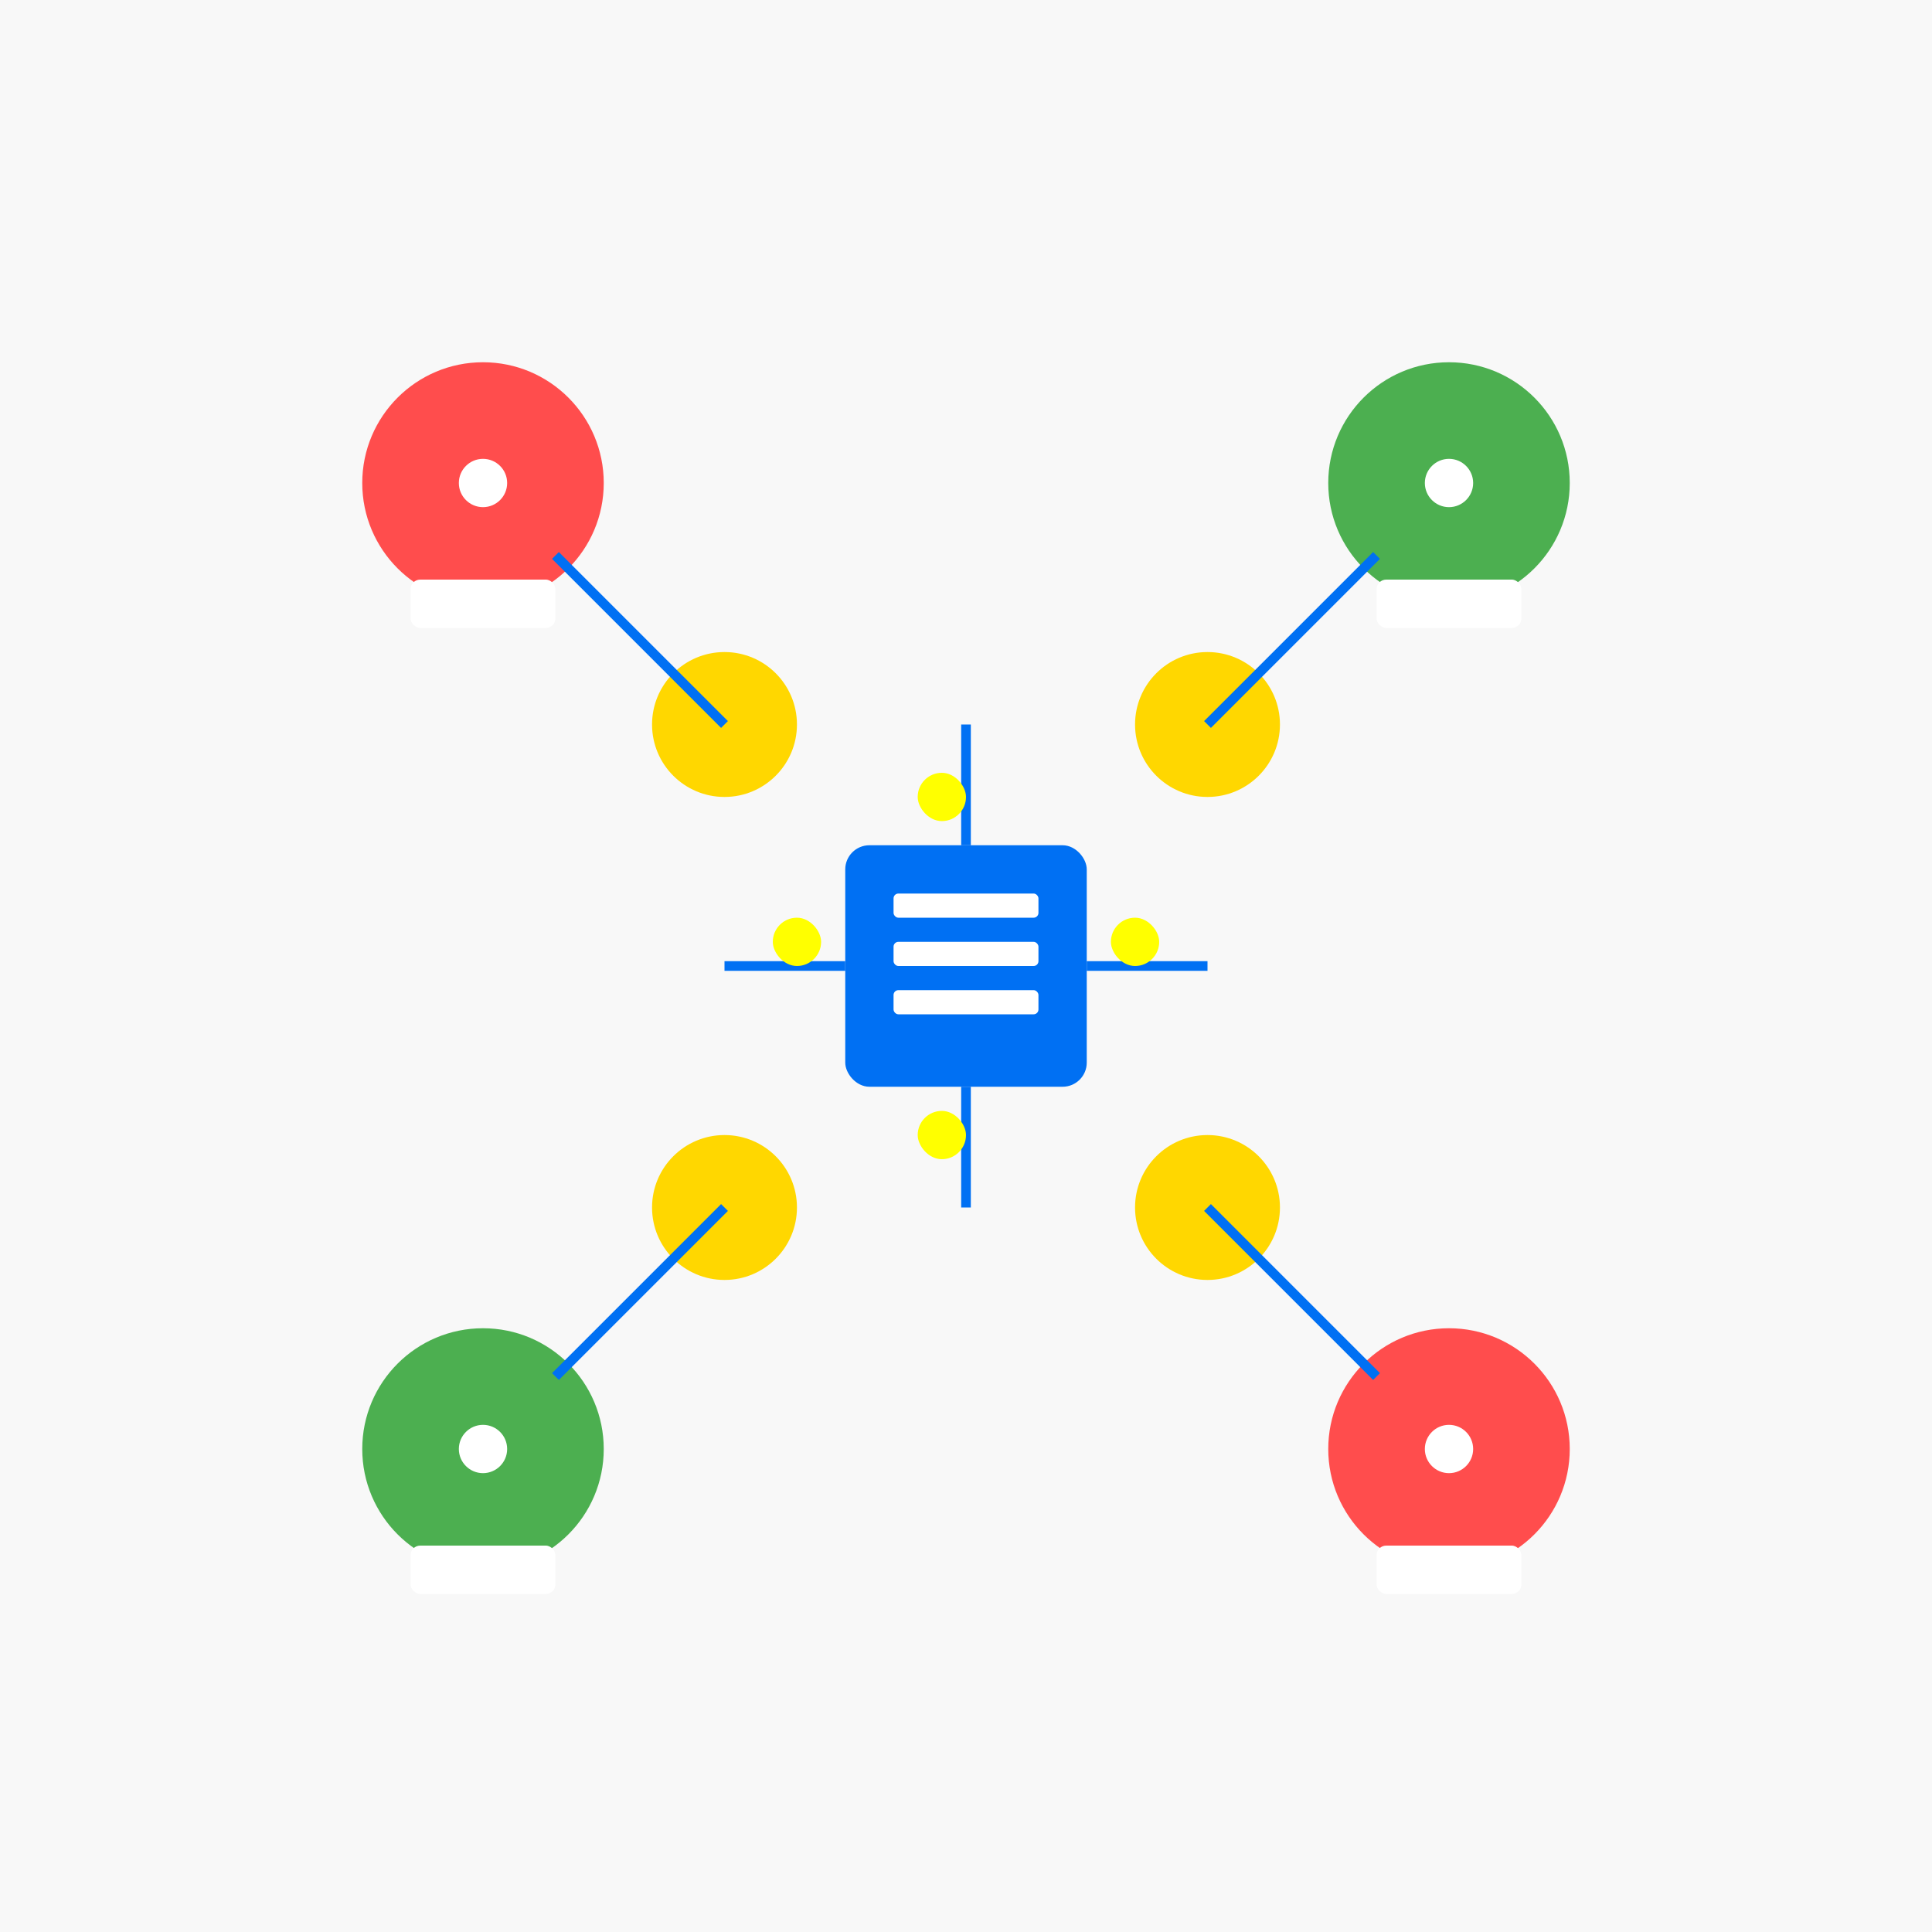 <svg width="400" height="400" viewBox="0 0 400 400" fill="none" xmlns="http://www.w3.org/2000/svg">
  <rect width="400" height="400" fill="#F8F8F8" />
  
  <!-- Central server -->
  <rect x="175" y="175" width="50" height="50" rx="5" fill="#0070F3" />
  <rect x="185" y="185" width="30" height="5" rx="1" fill="white" />
  <rect x="185" y="195" width="30" height="5" rx="1" fill="white" />
  <rect x="185" y="205" width="30" height="5" rx="1" fill="white" />
  
  <!-- Network nodes -->
  <circle cx="100" cy="100" r="25" fill="#FF4D4D" />
  <circle cx="300" cy="100" r="25" fill="#4CAF50" />
  <circle cx="100" cy="300" r="25" fill="#4CAF50" />
  <circle cx="300" cy="300" r="25" fill="#FF4D4D" />
  
  <!-- Smaller nodes -->
  <circle cx="150" cy="150" r="15" fill="#FFD700" />
  <circle cx="250" cy="150" r="15" fill="#FFD700" />
  <circle cx="150" cy="250" r="15" fill="#FFD700" />
  <circle cx="250" cy="250" r="15" fill="#FFD700" />
  
  <!-- Connection lines -->
  <line x1="200" y1="175" x2="200" y2="150" stroke="#0070F3" stroke-width="2" />
  <line x1="175" y1="200" x2="150" y2="200" stroke="#0070F3" stroke-width="2" />
  <line x1="225" y1="200" x2="250" y2="200" stroke="#0070F3" stroke-width="2" />
  <line x1="200" y1="225" x2="200" y2="250" stroke="#0070F3" stroke-width="2" />
  
  <line x1="150" y1="150" x2="115" y2="115" stroke="#0070F3" stroke-width="2" />
  <line x1="250" y1="150" x2="285" y2="115" stroke="#0070F3" stroke-width="2" />
  <line x1="150" y1="250" x2="115" y2="285" stroke="#0070F3" stroke-width="2" />
  <line x1="250" y1="250" x2="285" y2="285" stroke="#0070F3" stroke-width="2" />
  
  <!-- Data packets -->
  <rect x="190" y="160" width="10" height="10" rx="5" fill="yellow" />
  <rect x="160" y="190" width="10" height="10" rx="5" fill="yellow" />
  <rect x="230" y="190" width="10" height="10" rx="5" fill="yellow" />
  <rect x="190" y="230" width="10" height="10" rx="5" fill="yellow" />
  
  <!-- Status indicators -->
  <circle cx="100" cy="100" r="5" fill="white" />
  <circle cx="300" cy="100" r="5" fill="white" />
  <circle cx="100" cy="300" r="5" fill="white" />
  <circle cx="300" cy="300" r="5" fill="white" />
  
  <!-- IP Address Labels -->
  <rect x="85" y="120" width="30" height="10" rx="2" fill="white" />
  <rect x="285" y="120" width="30" height="10" rx="2" fill="white" />
  <rect x="85" y="320" width="30" height="10" rx="2" fill="white" />
  <rect x="285" y="320" width="30" height="10" rx="2" fill="white" />
</svg>

